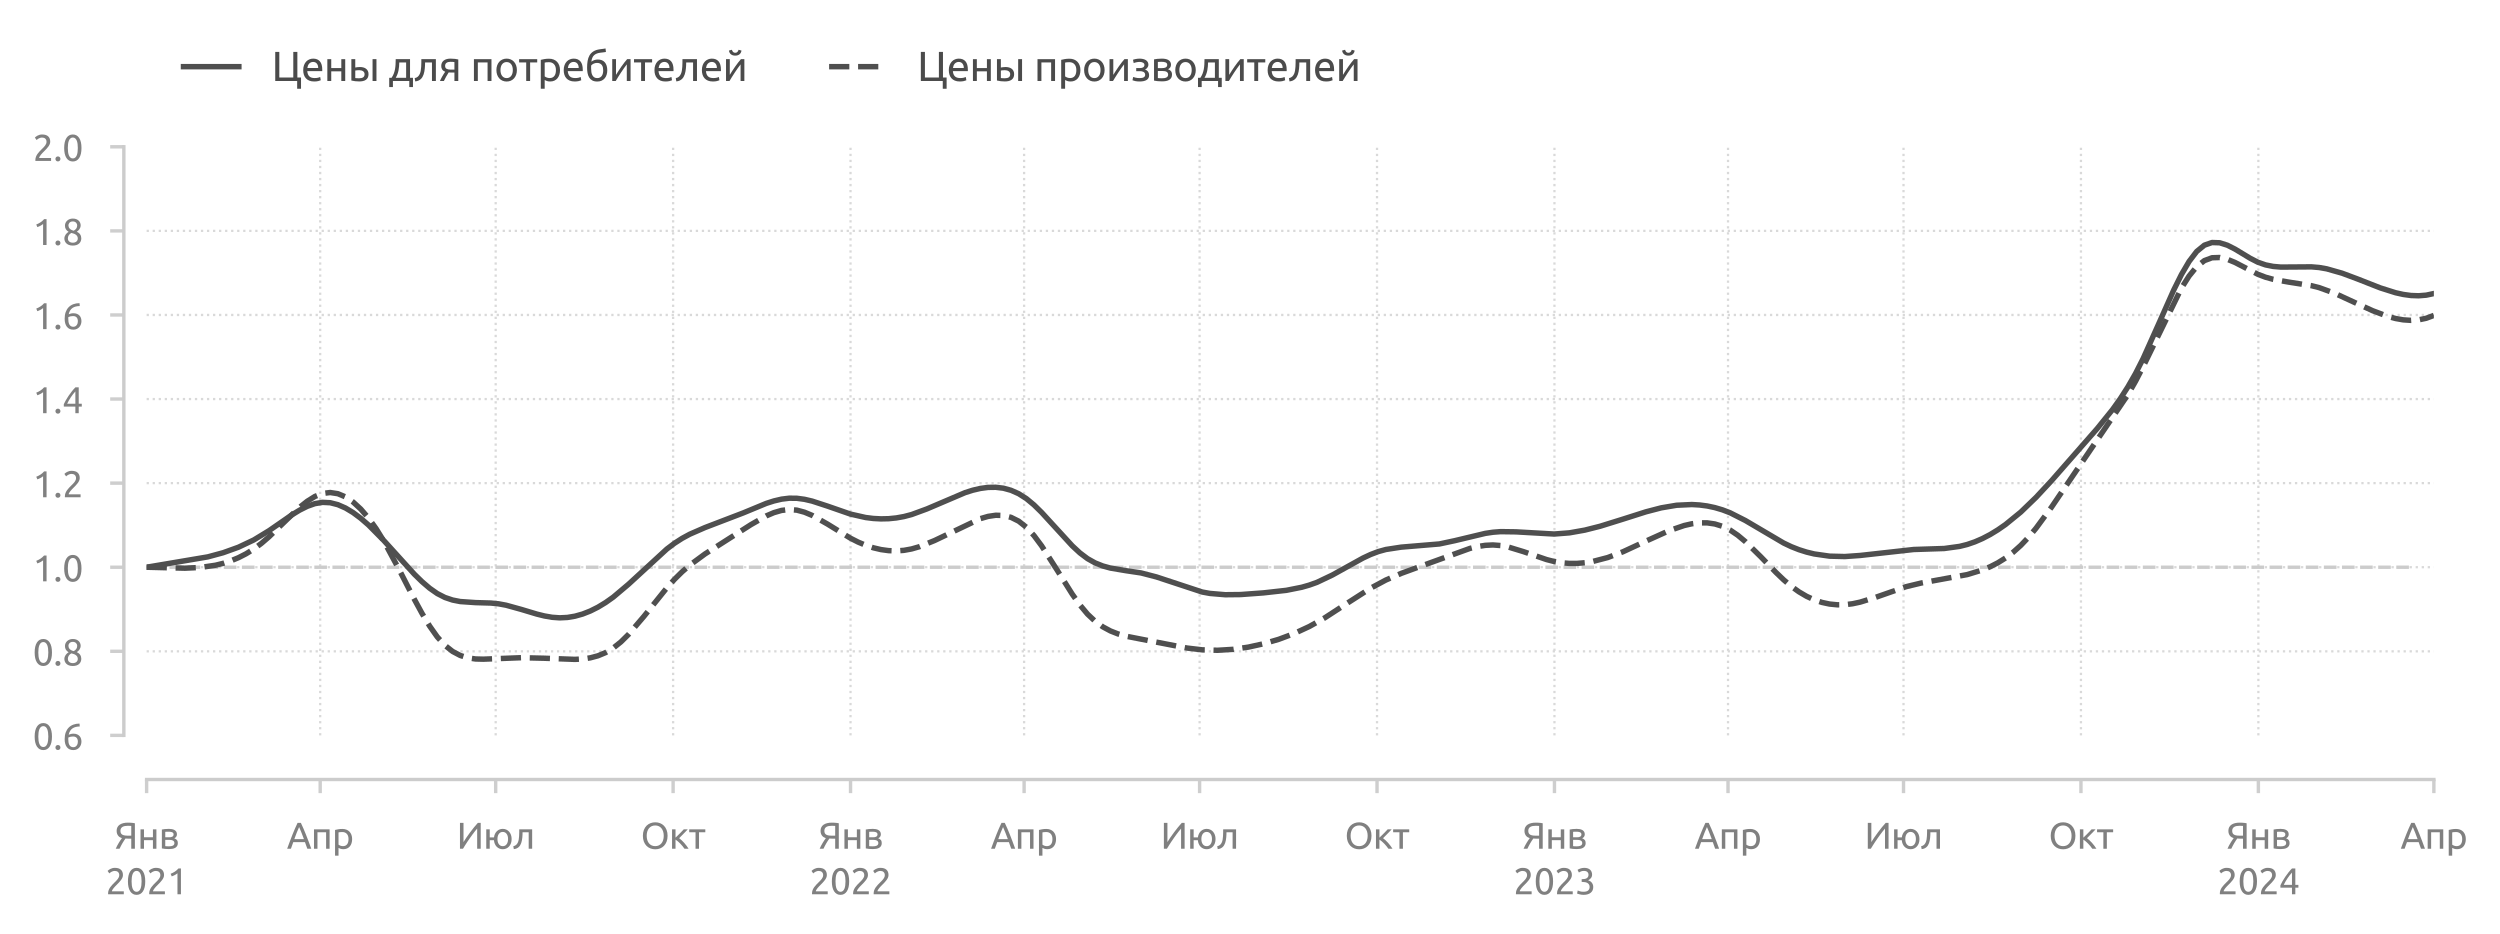 <?xml version="1.0" encoding="utf-8" standalone="no"?>
<!DOCTYPE svg PUBLIC "-//W3C//DTD SVG 1.1//EN"
  "http://www.w3.org/Graphics/SVG/1.1/DTD/svg11.dtd">
<svg xmlns:xlink="http://www.w3.org/1999/xlink" width="548.913pt" height="205.036pt" viewBox="0 0 548.913 205.036" xmlns="http://www.w3.org/2000/svg" version="1.1">
 <defs>
  <style type="text/css">*{stroke-linejoin: round; stroke-linecap: butt}</style>
 </defs>
 <g id="figure_1">
  <g id="patch_1">
   <path d="M 0 205.036 
L 548.913 205.036 
L 548.913 0 
L 0 0 
L 0 205.036 
z
" style="fill: none"/>
  </g>
  <g id="axes_1">
   <g id="patch_2">
    <path d="M 32.193 166.148 
L 534.393 166.148 
L 534.393 27.548 
L 32.193 27.548 
L 32.193 166.148 
z
" style="fill: none"/>
   </g>
   <g id="line2d_1">
    <path d="M 70.302 161.466 
L 70.302 32.231 
" clip-path="url(#pc8fe57e100)" style="fill: none; stroke-dasharray: 0.5,0.825; stroke-dashoffset: 0; stroke: #d9d9d9; stroke-width: 0.5"/>
   </g>
   <g id="line2d_2">
    <path d="M 108.835 161.466 
L 108.835 32.231 
" clip-path="url(#pc8fe57e100)" style="fill: none; stroke-dasharray: 0.5,0.825; stroke-dashoffset: 0; stroke: #d9d9d9; stroke-width: 0.5"/>
   </g>
   <g id="line2d_3">
    <path d="M 147.792 161.466 
L 147.792 32.231 
" clip-path="url(#pc8fe57e100)" style="fill: none; stroke-dasharray: 0.5,0.825; stroke-dashoffset: 0; stroke: #d9d9d9; stroke-width: 0.5"/>
   </g>
   <g id="line2d_4">
    <path d="M 186.748 161.466 
L 186.748 32.231 
" clip-path="url(#pc8fe57e100)" style="fill: none; stroke-dasharray: 0.5,0.825; stroke-dashoffset: 0; stroke: #d9d9d9; stroke-width: 0.5"/>
   </g>
   <g id="line2d_5">
    <path d="M 224.858 161.466 
L 224.858 32.231 
" clip-path="url(#pc8fe57e100)" style="fill: none; stroke-dasharray: 0.5,0.825; stroke-dashoffset: 0; stroke: #d9d9d9; stroke-width: 0.5"/>
   </g>
   <g id="line2d_6">
    <path d="M 263.391 161.466 
L 263.391 32.231 
" clip-path="url(#pc8fe57e100)" style="fill: none; stroke-dasharray: 0.5,0.825; stroke-dashoffset: 0; stroke: #d9d9d9; stroke-width: 0.5"/>
   </g>
   <g id="line2d_7">
    <path d="M 302.347 161.466 
L 302.347 32.231 
" clip-path="url(#pc8fe57e100)" style="fill: none; stroke-dasharray: 0.5,0.825; stroke-dashoffset: 0; stroke: #d9d9d9; stroke-width: 0.5"/>
   </g>
   <g id="line2d_8">
    <path d="M 341.304 161.466 
L 341.304 32.231 
" clip-path="url(#pc8fe57e100)" style="fill: none; stroke-dasharray: 0.5,0.825; stroke-dashoffset: 0; stroke: #d9d9d9; stroke-width: 0.5"/>
   </g>
   <g id="line2d_9">
    <path d="M 379.413 161.466 
L 379.413 32.231 
" clip-path="url(#pc8fe57e100)" style="fill: none; stroke-dasharray: 0.5,0.825; stroke-dashoffset: 0; stroke: #d9d9d9; stroke-width: 0.5"/>
   </g>
   <g id="line2d_10">
    <path d="M 417.946 161.466 
L 417.946 32.231 
" clip-path="url(#pc8fe57e100)" style="fill: none; stroke-dasharray: 0.5,0.825; stroke-dashoffset: 0; stroke: #d9d9d9; stroke-width: 0.5"/>
   </g>
   <g id="line2d_11">
    <path d="M 456.903 161.466 
L 456.903 32.231 
" clip-path="url(#pc8fe57e100)" style="fill: none; stroke-dasharray: 0.5,0.825; stroke-dashoffset: 0; stroke: #d9d9d9; stroke-width: 0.5"/>
   </g>
   <g id="line2d_12">
    <path d="M 495.859 161.466 
L 495.859 32.231 
" clip-path="url(#pc8fe57e100)" style="fill: none; stroke-dasharray: 0.5,0.825; stroke-dashoffset: 0; stroke: #d9d9d9; stroke-width: 0.5"/>
   </g>
   <g id="line2d_13">
    <path d="M 32.193 143.004 
L 534.393 143.004 
" clip-path="url(#pc8fe57e100)" style="fill: none; stroke-dasharray: 0.5,0.825; stroke-dashoffset: 0; stroke: #d9d9d9; stroke-width: 0.5"/>
   </g>
   <g id="line2d_14">
    <path d="M 32.193 124.542 
L 534.393 124.542 
" clip-path="url(#pc8fe57e100)" style="fill: none; stroke-dasharray: 0.5,0.825; stroke-dashoffset: 0; stroke: #d9d9d9; stroke-width: 0.5"/>
   </g>
   <g id="line2d_15">
    <path d="M 32.193 106.079 
L 534.393 106.079 
" clip-path="url(#pc8fe57e100)" style="fill: none; stroke-dasharray: 0.5,0.825; stroke-dashoffset: 0; stroke: #d9d9d9; stroke-width: 0.5"/>
   </g>
   <g id="line2d_16">
    <path d="M 32.193 87.617 
L 534.393 87.617 
" clip-path="url(#pc8fe57e100)" style="fill: none; stroke-dasharray: 0.5,0.825; stroke-dashoffset: 0; stroke: #d9d9d9; stroke-width: 0.5"/>
   </g>
   <g id="line2d_17">
    <path d="M 32.193 69.155 
L 534.393 69.155 
" clip-path="url(#pc8fe57e100)" style="fill: none; stroke-dasharray: 0.5,0.825; stroke-dashoffset: 0; stroke: #d9d9d9; stroke-width: 0.5"/>
   </g>
   <g id="line2d_18">
    <path d="M 32.193 50.693 
L 534.393 50.693 
" clip-path="url(#pc8fe57e100)" style="fill: none; stroke-dasharray: 0.5,0.825; stroke-dashoffset: 0; stroke: #d9d9d9; stroke-width: 0.5"/>
   </g>
   <g id="line2d_19">
    <path d="M 37.215 124.542 
L 529.37 124.542 
" clip-path="url(#pc8fe57e100)" style="fill: none; stroke-dasharray: 2.775,1.2; stroke-dashoffset: 0; stroke: #cccccc; stroke-width: 0.75"/>
   </g>
   <g id="axes_2">
    <g id="patch_3">
     <path d="M 32.193 166.148 
L 534.393 166.148 
L 534.393 166.148 
L 32.193 166.148 
L 32.193 166.148 
z
" style="fill: none"/>
    </g>
    <g id="matplotlib.axis_1">
     <g id="xtick_1">
      <g id="line2d_20">
       <path d="M 32.193 166.148 
L 32.193 166.148 
" clip-path="url(#p4e84db364f)" style="fill: none; stroke-dasharray: 0.5,0.825; stroke-dashoffset: 0; stroke: #d9d9d9; stroke-width: 0.5"/>
      </g>
      <g id="text_1">
       <!-- 2021 -->
       <g style="fill: #808080" transform="translate(23.168 196.356) scale(0.08 -0.08)">
        <defs>
         <path id="Ubuntu-32" d="M 2989 3302 
Q 2989 3072 2896 2857 
Q 2803 2643 2649 2435 
Q 2496 2227 2304 2025 
Q 2112 1824 1920 1632 
Q 1811 1523 1667 1376 
Q 1523 1229 1395 1069 
Q 1267 909 1180 761 
Q 1094 614 1094 506 
L 3136 506 
L 3136 0 
L 448 0 
Q 442 38 442 76 
Q 442 115 442 147 
Q 442 448 541 707 
Q 640 966 800 1196 
Q 960 1427 1158 1632 
Q 1357 1837 1549 2029 
Q 1709 2182 1853 2332 
Q 1997 2483 2109 2633 
Q 2221 2784 2288 2944 
Q 2355 3104 2355 3283 
Q 2355 3475 2294 3609 
Q 2234 3744 2131 3833 
Q 2029 3923 1891 3964 
Q 1754 4006 1600 4006 
Q 1414 4006 1260 3955 
Q 1107 3904 985 3837 
Q 864 3770 781 3696 
Q 698 3622 653 3584 
L 358 4006 
Q 416 4070 531 4163 
Q 646 4256 806 4339 
Q 966 4422 1164 4480 
Q 1363 4538 1594 4538 
Q 2291 4538 2640 4214 
Q 2989 3891 2989 3302 
z
" transform="scale(0.016)"/>
         <path id="Ubuntu-30" d="M 320 2221 
Q 320 3334 713 3936 
Q 1107 4538 1805 4538 
Q 2502 4538 2896 3936 
Q 3290 3334 3290 2221 
Q 3290 1107 2896 505 
Q 2502 -96 1805 -96 
Q 1107 -96 713 505 
Q 320 1107 320 2221 
z
M 2662 2221 
Q 2662 2586 2620 2912 
Q 2579 3238 2480 3481 
Q 2381 3725 2214 3869 
Q 2048 4013 1805 4013 
Q 1562 4013 1395 3869 
Q 1229 3725 1129 3481 
Q 1030 3238 988 2912 
Q 947 2586 947 2221 
Q 947 1856 988 1529 
Q 1030 1203 1129 960 
Q 1229 717 1395 573 
Q 1562 429 1805 429 
Q 2048 429 2214 573 
Q 2381 717 2480 960 
Q 2579 1203 2620 1529 
Q 2662 1856 2662 2221 
z
" transform="scale(0.016)"/>
         <path id="Ubuntu-31" d="M 595 3520 
Q 960 3661 1305 3881 
Q 1651 4102 1939 4435 
L 2362 4435 
L 2362 0 
L 1766 0 
L 1766 3610 
Q 1690 3539 1578 3462 
Q 1466 3386 1334 3315 
Q 1203 3245 1059 3181 
Q 915 3117 781 3072 
L 595 3520 
z
" transform="scale(0.016)"/>
        </defs>
        <use xlink:href="#Ubuntu-32"/>
        <use xlink:href="#Ubuntu-30" x="56.4"/>
        <use xlink:href="#Ubuntu-32" x="112.8"/>
        <use xlink:href="#Ubuntu-31" x="169.2"/>
       </g>
      </g>
     </g>
     <g id="xtick_2">
      <g id="line2d_21">
       <path d="M 186.748 166.148 
L 186.748 166.148 
" clip-path="url(#p4e84db364f)" style="fill: none; stroke-dasharray: 0.5,0.825; stroke-dashoffset: 0; stroke: #d9d9d9; stroke-width: 0.5"/>
      </g>
      <g id="text_2">
       <!-- 2022 -->
       <g style="fill: #808080" transform="translate(177.723 196.356) scale(0.08 -0.08)">
        <use xlink:href="#Ubuntu-32"/>
        <use xlink:href="#Ubuntu-30" x="56.4"/>
        <use xlink:href="#Ubuntu-32" x="112.8"/>
        <use xlink:href="#Ubuntu-32" x="169.2"/>
       </g>
      </g>
     </g>
     <g id="xtick_3">
      <g id="line2d_22">
       <path d="M 341.304 166.148 
L 341.304 166.148 
" clip-path="url(#p4e84db364f)" style="fill: none; stroke-dasharray: 0.5,0.825; stroke-dashoffset: 0; stroke: #d9d9d9; stroke-width: 0.5"/>
      </g>
      <g id="text_3">
       <!-- 2023 -->
       <g style="fill: #808080" transform="translate(332.279 196.356) scale(0.08 -0.08)">
        <defs>
         <path id="Ubuntu-33" d="M 1446 435 
Q 2016 435 2262 659 
Q 2509 883 2509 1261 
Q 2509 1504 2406 1670 
Q 2304 1837 2137 1936 
Q 1971 2035 1750 2076 
Q 1530 2118 1299 2118 
L 1146 2118 
L 1146 2605 
L 1357 2605 
Q 1517 2605 1686 2637 
Q 1856 2669 1997 2752 
Q 2138 2835 2227 2979 
Q 2317 3123 2317 3341 
Q 2317 3520 2253 3648 
Q 2189 3776 2083 3859 
Q 1978 3942 1840 3977 
Q 1702 4013 1549 4013 
Q 1242 4013 1027 3923 
Q 813 3834 666 3738 
L 435 4192 
Q 512 4243 630 4304 
Q 749 4365 896 4416 
Q 1043 4467 1212 4502 
Q 1382 4538 1568 4538 
Q 1920 4538 2176 4451 
Q 2432 4365 2598 4208 
Q 2765 4051 2848 3836 
Q 2931 3622 2931 3373 
Q 2931 3027 2732 2780 
Q 2534 2534 2253 2406 
Q 2426 2355 2586 2259 
Q 2746 2163 2864 2016 
Q 2982 1869 3056 1677 
Q 3130 1485 3130 1248 
Q 3130 960 3030 713 
Q 2931 467 2723 288 
Q 2515 109 2201 6 
Q 1888 -96 1459 -96 
Q 1293 -96 1117 -70 
Q 941 -45 787 -6 
Q 634 32 518 70 
Q 403 109 352 134 
L 467 653 
Q 576 602 829 518 
Q 1082 435 1446 435 
z
" transform="scale(0.016)"/>
        </defs>
        <use xlink:href="#Ubuntu-32"/>
        <use xlink:href="#Ubuntu-30" x="56.4"/>
        <use xlink:href="#Ubuntu-32" x="112.8"/>
        <use xlink:href="#Ubuntu-33" x="169.2"/>
       </g>
      </g>
     </g>
     <g id="xtick_4">
      <g id="line2d_23">
       <path d="M 495.859 166.148 
L 495.859 166.148 
" clip-path="url(#p4e84db364f)" style="fill: none; stroke-dasharray: 0.5,0.825; stroke-dashoffset: 0; stroke: #d9d9d9; stroke-width: 0.5"/>
      </g>
      <g id="text_4">
       <!-- 2024 -->
       <g style="fill: #808080" transform="translate(486.834 196.356) scale(0.08 -0.08)">
        <defs>
         <path id="Ubuntu-34" d="M 256 1536 
Q 378 1818 589 2192 
Q 800 2566 1065 2963 
Q 1331 3360 1635 3744 
Q 1939 4128 2246 4435 
L 2816 4435 
L 2816 1619 
L 3341 1619 
L 3341 1133 
L 2816 1133 
L 2816 0 
L 2240 0 
L 2240 1133 
L 256 1133 
L 256 1536 
z
M 2240 3731 
Q 2048 3526 1853 3273 
Q 1658 3021 1472 2745 
Q 1286 2470 1123 2182 
Q 960 1894 832 1619 
L 2240 1619 
L 2240 3731 
z
" transform="scale(0.016)"/>
        </defs>
        <use xlink:href="#Ubuntu-32"/>
        <use xlink:href="#Ubuntu-30" x="56.4"/>
        <use xlink:href="#Ubuntu-32" x="112.8"/>
        <use xlink:href="#Ubuntu-34" x="169.2"/>
       </g>
      </g>
     </g>
    </g>
    <g id="matplotlib.axis_2"/>
   </g>
   <g id="matplotlib.axis_3">
    <g id="xtick_5">
     <g id="line2d_24">
      <defs>
       <path id="m862d7cf5db" d="M 0 0 
L 0 3 
" style="stroke: #cecece; stroke-width: 0.75"/>
      </defs>
      <g>
       <use xlink:href="#m862d7cf5db" x="32.193" y="171.148" style="fill: #cecece; stroke: #cecece; stroke-width: 0.75"/>
      </g>
     </g>
     <g id="text_5">
      <!-- Янв -->
      <g style="fill: #808080" transform="translate(25.117 186.356) scale(0.08 -0.08)">
       <defs>
        <path id="Ubuntu-42f" d="M 2272 3936 
Q 2029 3936 1808 3897 
Q 1587 3859 1414 3763 
Q 1242 3667 1139 3500 
Q 1037 3334 1037 3085 
Q 1037 2611 1341 2428 
Q 1645 2246 2253 2246 
L 2893 2246 
L 2893 3917 
Q 2822 3917 2726 3923 
Q 2643 3930 2531 3933 
Q 2419 3936 2272 3936 
z
M 2323 4480 
Q 2458 4480 2611 4473 
Q 2765 4467 2921 4454 
Q 3078 4442 3232 4422 
Q 3386 4403 3514 4371 
L 3514 0 
L 2893 0 
L 2893 1734 
L 2362 1734 
Q 2272 1734 2173 1737 
Q 2074 1741 1907 1760 
Q 1792 1606 1657 1401 
Q 1523 1197 1388 966 
Q 1254 736 1123 486 
Q 992 237 883 0 
L 230 0 
Q 333 250 473 518 
Q 614 787 764 1030 
Q 915 1274 1052 1482 
Q 1190 1690 1293 1824 
Q 1146 1869 986 1952 
Q 826 2035 691 2182 
Q 557 2330 470 2550 
Q 384 2771 384 3078 
Q 384 3424 518 3686 
Q 653 3949 905 4125 
Q 1158 4301 1516 4390 
Q 1875 4480 2323 4480 
z
" transform="scale(0.016)"/>
        <path id="Ubuntu-43d" d="M 3238 0 
L 2643 0 
L 2643 1472 
L 1107 1472 
L 1107 0 
L 512 0 
L 512 3328 
L 1107 3328 
L 1107 1971 
L 2643 1971 
L 2643 3328 
L 3238 3328 
L 3238 0 
z
" transform="scale(0.016)"/>
        <path id="Ubuntu-432" d="M 1094 448 
Q 1133 442 1203 435 
Q 1274 429 1363 425 
Q 1453 422 1552 419 
Q 1651 416 1741 416 
Q 1926 416 2096 441 
Q 2266 467 2390 531 
Q 2515 595 2588 700 
Q 2662 806 2662 973 
Q 2662 1133 2595 1238 
Q 2528 1344 2413 1408 
Q 2298 1472 2141 1497 
Q 1984 1523 1805 1523 
L 1094 1523 
L 1094 448 
z
M 1728 1965 
Q 1901 1965 2045 1987 
Q 2189 2010 2294 2067 
Q 2400 2125 2461 2221 
Q 2522 2317 2522 2464 
Q 2522 2618 2445 2707 
Q 2368 2797 2243 2845 
Q 2118 2893 1961 2909 
Q 1805 2925 1645 2925 
Q 1498 2925 1347 2918 
Q 1197 2912 1094 2906 
L 1094 1965 
L 1728 1965 
z
M 1715 -58 
Q 1338 -58 1018 -22 
Q 698 13 512 58 
L 512 3296 
Q 698 3341 1018 3376 
Q 1338 3411 1715 3411 
Q 1978 3411 2227 3366 
Q 2477 3322 2669 3216 
Q 2861 3110 2979 2928 
Q 3098 2746 3098 2477 
Q 3098 2234 2976 2061 
Q 2854 1888 2650 1792 
Q 2925 1696 3088 1507 
Q 3251 1318 3251 979 
Q 3251 678 3132 480 
Q 3014 282 2806 160 
Q 2598 38 2316 -10 
Q 2035 -58 1715 -58 
z
" transform="scale(0.016)"/>
       </defs>
       <use xlink:href="#Ubuntu-42f"/>
       <use xlink:href="#Ubuntu-43d" x="63.5"/>
       <use xlink:href="#Ubuntu-432" x="122.1"/>
      </g>
     </g>
    </g>
    <g id="xtick_6">
     <g id="line2d_25">
      <g>
       <use xlink:href="#m862d7cf5db" x="70.302" y="171.148" style="fill: #cecece; stroke: #cecece; stroke-width: 0.75"/>
      </g>
     </g>
     <g id="text_6">
      <!-- Апр -->
      <g style="fill: #808080" transform="translate(62.982 186.356) scale(0.08 -0.08)">
       <defs>
        <path id="Ubuntu-410" d="M 3514 0 
Q 3405 288 3309 566 
Q 3213 845 3110 1133 
L 1101 1133 
L 698 0 
L 51 0 
Q 307 704 531 1302 
Q 755 1901 969 2438 
Q 1184 2976 1395 3465 
Q 1606 3955 1837 4435 
L 2406 4435 
Q 2637 3955 2848 3465 
Q 3059 2976 3273 2438 
Q 3488 1901 3712 1302 
Q 3936 704 4192 0 
L 3514 0 
z
M 2931 1645 
Q 2726 2202 2524 2723 
Q 2323 3245 2106 3725 
Q 1882 3245 1680 2723 
Q 1478 2202 1280 1645 
L 2931 1645 
z
" transform="scale(0.016)"/>
        <path id="Ubuntu-43f" d="M 3187 0 
L 2592 0 
L 2592 2829 
L 1107 2829 
L 1107 0 
L 512 0 
L 512 3328 
L 3187 3328 
L 3187 0 
z
" transform="scale(0.016)"/>
        <path id="Ubuntu-440" d="M 2822 1658 
Q 2822 2240 2534 2553 
Q 2246 2867 1766 2867 
Q 1498 2867 1347 2848 
Q 1197 2829 1107 2803 
L 1107 704 
Q 1216 614 1421 531 
Q 1626 448 1869 448 
Q 2125 448 2307 541 
Q 2490 634 2605 797 
Q 2720 960 2771 1181 
Q 2822 1402 2822 1658 
z
M 3443 1658 
Q 3443 1280 3344 960 
Q 3245 640 3053 409 
Q 2861 179 2582 51 
Q 2304 -77 1946 -77 
Q 1658 -77 1437 0 
Q 1216 77 1107 147 
L 1107 -1184 
L 512 -1184 
L 512 3226 
Q 723 3277 1040 3337 
Q 1357 3398 1773 3398 
Q 2157 3398 2464 3276 
Q 2771 3155 2988 2931 
Q 3206 2707 3324 2384 
Q 3443 2061 3443 1658 
z
" transform="scale(0.016)"/>
       </defs>
       <use xlink:href="#Ubuntu-410"/>
       <use xlink:href="#Ubuntu-43f" x="66.3"/>
       <use xlink:href="#Ubuntu-440" x="124.1"/>
      </g>
     </g>
    </g>
    <g id="xtick_7">
     <g id="line2d_26">
      <g>
       <use xlink:href="#m862d7cf5db" x="108.835" y="171.148" style="fill: #cecece; stroke: #cecece; stroke-width: 0.75"/>
      </g>
     </g>
     <g id="text_7">
      <!-- Июл -->
      <g style="fill: #808080" transform="translate(100.288 186.356) scale(0.08 -0.08)">
       <defs>
        <path id="Ubuntu-418" d="M 550 0 
L 550 4435 
L 1158 4435 
L 1158 1152 
Q 1363 1491 1660 1926 
Q 1958 2362 2294 2813 
Q 2630 3264 2972 3689 
Q 3315 4115 3616 4435 
L 4109 4435 
L 4109 0 
L 3501 0 
L 3501 3462 
Q 3322 3258 3110 2989 
Q 2899 2720 2675 2416 
Q 2451 2112 2224 1785 
Q 1997 1459 1785 1142 
Q 1574 826 1392 531 
Q 1210 237 1069 0 
L 550 0 
z
" transform="scale(0.016)"/>
        <path id="Ubuntu-44e" d="M 1107 1952 
L 1837 1952 
Q 1875 2285 2006 2553 
Q 2138 2822 2336 3014 
Q 2534 3206 2790 3308 
Q 3046 3411 3341 3411 
Q 3667 3411 3945 3286 
Q 4224 3162 4429 2931 
Q 4634 2701 4749 2377 
Q 4864 2054 4864 1664 
Q 4864 1267 4749 947 
Q 4634 627 4429 396 
Q 4224 166 3945 41 
Q 3667 -83 3341 -83 
Q 3034 -83 2768 29 
Q 2502 141 2304 342 
Q 2106 544 1981 832 
Q 1856 1120 1830 1472 
L 1107 1472 
L 1107 0 
L 512 0 
L 512 3328 
L 1107 3328 
L 1107 1952 
z
M 4250 1664 
Q 4250 2227 4003 2556 
Q 3757 2886 3341 2886 
Q 2925 2886 2678 2556 
Q 2432 2227 2432 1664 
Q 2432 1101 2678 771 
Q 2925 442 3341 442 
Q 3757 442 4003 771 
Q 4250 1101 4250 1664 
z
" transform="scale(0.016)"/>
        <path id="Ubuntu-43b" d="M 1670 2829 
Q 1670 2618 1660 2378 
Q 1651 2138 1625 1898 
Q 1600 1658 1555 1424 
Q 1510 1190 1440 986 
Q 1370 781 1264 601 
Q 1158 422 1004 284 
Q 851 147 646 54 
Q 442 -38 166 -64 
L 83 435 
Q 397 499 579 672 
Q 762 845 870 1094 
Q 966 1312 1011 1587 
Q 1056 1862 1075 2160 
Q 1094 2458 1097 2758 
Q 1101 3059 1101 3328 
L 3315 3328 
L 3315 0 
L 2720 0 
L 2720 2829 
L 1670 2829 
z
" transform="scale(0.016)"/>
       </defs>
       <use xlink:href="#Ubuntu-418"/>
       <use xlink:href="#Ubuntu-44e" x="72.8"/>
       <use xlink:href="#Ubuntu-43b" x="153.9"/>
      </g>
     </g>
    </g>
    <g id="xtick_8">
     <g id="line2d_27">
      <g>
       <use xlink:href="#m862d7cf5db" x="147.792" y="171.148" style="fill: #cecece; stroke: #cecece; stroke-width: 0.75"/>
      </g>
     </g>
     <g id="text_8">
      <!-- Окт -->
      <g style="fill: #808080" transform="translate(140.68 186.356) scale(0.08 -0.08)">
       <defs>
        <path id="Ubuntu-41e" d="M 371 2221 
Q 371 2790 540 3225 
Q 710 3661 1001 3952 
Q 1293 4243 1680 4390 
Q 2067 4538 2502 4538 
Q 2931 4538 3312 4390 
Q 3693 4243 3981 3952 
Q 4269 3661 4438 3225 
Q 4608 2790 4608 2221 
Q 4608 1651 4438 1216 
Q 4269 781 3981 489 
Q 3693 198 3312 51 
Q 2931 -96 2502 -96 
Q 2067 -96 1680 51 
Q 1293 198 1001 489 
Q 710 781 540 1216 
Q 371 1651 371 2221 
z
M 1024 2221 
Q 1024 1818 1126 1488 
Q 1229 1158 1417 928 
Q 1606 698 1878 573 
Q 2150 448 2490 448 
Q 2829 448 3097 573 
Q 3366 698 3555 928 
Q 3744 1158 3846 1488 
Q 3949 1818 3949 2221 
Q 3949 2624 3846 2953 
Q 3744 3283 3555 3513 
Q 3366 3744 3097 3869 
Q 2829 3994 2490 3994 
Q 2150 3994 1878 3869 
Q 1606 3744 1417 3513 
Q 1229 3283 1126 2953 
Q 1024 2624 1024 2221 
z
" transform="scale(0.016)"/>
        <path id="Ubuntu-43a" d="M 1728 1811 
Q 1926 1670 2156 1456 
Q 2387 1242 2608 992 
Q 2829 742 3021 483 
Q 3213 224 3347 0 
L 2643 0 
Q 2502 218 2313 445 
Q 2125 672 1920 883 
Q 1715 1094 1504 1273 
Q 1293 1453 1107 1574 
L 1107 0 
L 512 0 
L 512 3328 
L 1107 3328 
L 1107 1901 
Q 1261 2048 1459 2243 
Q 1658 2438 1859 2640 
Q 2061 2842 2233 3024 
Q 2406 3206 2515 3328 
L 3206 3328 
Q 3066 3174 2877 2979 
Q 2688 2784 2486 2579 
Q 2285 2374 2086 2172 
Q 1888 1971 1728 1811 
z
" transform="scale(0.016)"/>
        <path id="Ubuntu-442" d="M 2861 3328 
L 2861 2829 
L 1779 2829 
L 1779 0 
L 1184 0 
L 1184 2829 
L 102 2829 
L 102 3328 
L 2861 3328 
z
" transform="scale(0.016)"/>
       </defs>
       <use xlink:href="#Ubuntu-41e"/>
       <use xlink:href="#Ubuntu-43a" x="77.8"/>
       <use xlink:href="#Ubuntu-442" x="131.5"/>
      </g>
     </g>
    </g>
    <g id="xtick_9">
     <g id="line2d_28">
      <g>
       <use xlink:href="#m862d7cf5db" x="186.748" y="171.148" style="fill: #cecece; stroke: #cecece; stroke-width: 0.75"/>
      </g>
     </g>
     <g id="text_9">
      <!-- Янв -->
      <g style="fill: #808080" transform="translate(179.673 186.356) scale(0.08 -0.08)">
       <use xlink:href="#Ubuntu-42f"/>
       <use xlink:href="#Ubuntu-43d" x="63.5"/>
       <use xlink:href="#Ubuntu-432" x="122.1"/>
      </g>
     </g>
    </g>
    <g id="xtick_10">
     <g id="line2d_29">
      <g>
       <use xlink:href="#m862d7cf5db" x="224.858" y="171.148" style="fill: #cecece; stroke: #cecece; stroke-width: 0.75"/>
      </g>
     </g>
     <g id="text_10">
      <!-- Апр -->
      <g style="fill: #808080" transform="translate(217.538 186.356) scale(0.08 -0.08)">
       <use xlink:href="#Ubuntu-410"/>
       <use xlink:href="#Ubuntu-43f" x="66.3"/>
       <use xlink:href="#Ubuntu-440" x="124.1"/>
      </g>
     </g>
    </g>
    <g id="xtick_11">
     <g id="line2d_30">
      <g>
       <use xlink:href="#m862d7cf5db" x="263.391" y="171.148" style="fill: #cecece; stroke: #cecece; stroke-width: 0.75"/>
      </g>
     </g>
     <g id="text_11">
      <!-- Июл -->
      <g style="fill: #808080" transform="translate(254.843 186.356) scale(0.08 -0.08)">
       <use xlink:href="#Ubuntu-418"/>
       <use xlink:href="#Ubuntu-44e" x="72.8"/>
       <use xlink:href="#Ubuntu-43b" x="153.9"/>
      </g>
     </g>
    </g>
    <g id="xtick_12">
     <g id="line2d_31">
      <g>
       <use xlink:href="#m862d7cf5db" x="302.347" y="171.148" style="fill: #cecece; stroke: #cecece; stroke-width: 0.75"/>
      </g>
     </g>
     <g id="text_12">
      <!-- Окт -->
      <g style="fill: #808080" transform="translate(295.235 186.356) scale(0.08 -0.08)">
       <use xlink:href="#Ubuntu-41e"/>
       <use xlink:href="#Ubuntu-43a" x="77.8"/>
       <use xlink:href="#Ubuntu-442" x="131.5"/>
      </g>
     </g>
    </g>
    <g id="xtick_13">
     <g id="line2d_32">
      <g>
       <use xlink:href="#m862d7cf5db" x="341.304" y="171.148" style="fill: #cecece; stroke: #cecece; stroke-width: 0.75"/>
      </g>
     </g>
     <g id="text_13">
      <!-- Янв -->
      <g style="fill: #808080" transform="translate(334.228 186.356) scale(0.08 -0.08)">
       <use xlink:href="#Ubuntu-42f"/>
       <use xlink:href="#Ubuntu-43d" x="63.5"/>
       <use xlink:href="#Ubuntu-432" x="122.1"/>
      </g>
     </g>
    </g>
    <g id="xtick_14">
     <g id="line2d_33">
      <g>
       <use xlink:href="#m862d7cf5db" x="379.413" y="171.148" style="fill: #cecece; stroke: #cecece; stroke-width: 0.75"/>
      </g>
     </g>
     <g id="text_14">
      <!-- Апр -->
      <g style="fill: #808080" transform="translate(372.093 186.356) scale(0.08 -0.08)">
       <use xlink:href="#Ubuntu-410"/>
       <use xlink:href="#Ubuntu-43f" x="66.3"/>
       <use xlink:href="#Ubuntu-440" x="124.1"/>
      </g>
     </g>
    </g>
    <g id="xtick_15">
     <g id="line2d_34">
      <g>
       <use xlink:href="#m862d7cf5db" x="417.946" y="171.148" style="fill: #cecece; stroke: #cecece; stroke-width: 0.75"/>
      </g>
     </g>
     <g id="text_15">
      <!-- Июл -->
      <g style="fill: #808080" transform="translate(409.399 186.356) scale(0.08 -0.08)">
       <use xlink:href="#Ubuntu-418"/>
       <use xlink:href="#Ubuntu-44e" x="72.8"/>
       <use xlink:href="#Ubuntu-43b" x="153.9"/>
      </g>
     </g>
    </g>
    <g id="xtick_16">
     <g id="line2d_35">
      <g>
       <use xlink:href="#m862d7cf5db" x="456.903" y="171.148" style="fill: #cecece; stroke: #cecece; stroke-width: 0.75"/>
      </g>
     </g>
     <g id="text_16">
      <!-- Окт -->
      <g style="fill: #808080" transform="translate(449.791 186.356) scale(0.08 -0.08)">
       <use xlink:href="#Ubuntu-41e"/>
       <use xlink:href="#Ubuntu-43a" x="77.8"/>
       <use xlink:href="#Ubuntu-442" x="131.5"/>
      </g>
     </g>
    </g>
    <g id="xtick_17">
     <g id="line2d_36">
      <g>
       <use xlink:href="#m862d7cf5db" x="495.859" y="171.148" style="fill: #cecece; stroke: #cecece; stroke-width: 0.75"/>
      </g>
     </g>
     <g id="text_17">
      <!-- Янв -->
      <g style="fill: #808080" transform="translate(488.784 186.356) scale(0.08 -0.08)">
       <use xlink:href="#Ubuntu-42f"/>
       <use xlink:href="#Ubuntu-43d" x="63.5"/>
       <use xlink:href="#Ubuntu-432" x="122.1"/>
      </g>
     </g>
    </g>
    <g id="xtick_18">
     <g id="line2d_37">
      <g>
       <use xlink:href="#m862d7cf5db" x="534.393" y="171.148" style="fill: #cecece; stroke: #cecece; stroke-width: 0.75"/>
      </g>
     </g>
     <g id="text_18">
      <!-- Апр -->
      <g style="fill: #808080" transform="translate(527.072 186.356) scale(0.08 -0.08)">
       <use xlink:href="#Ubuntu-410"/>
       <use xlink:href="#Ubuntu-43f" x="66.3"/>
       <use xlink:href="#Ubuntu-440" x="124.1"/>
      </g>
     </g>
    </g>
   </g>
   <g id="matplotlib.axis_4">
    <g id="ytick_1">
     <g id="line2d_38">
      <defs>
       <path id="m3526d3cc45" d="M 0 0 
L -3 0 
" style="stroke: #cecece; stroke-width: 0.75"/>
      </defs>
      <g>
       <use xlink:href="#m3526d3cc45" x="27.192" y="161.466" style="fill: #cecece; stroke: #cecece; stroke-width: 0.75"/>
      </g>
     </g>
     <g id="text_19">
      <!-- 0.6 -->
      <g style="fill: #808080" transform="translate(7.2 164.57) scale(0.08 -0.08)">
       <defs>
        <path id="Ubuntu-2e" d="M 1216 346 
Q 1216 173 1101 45 
Q 986 -83 787 -83 
Q 589 -83 473 45 
Q 358 173 358 346 
Q 358 518 473 646 
Q 589 774 787 774 
Q 986 774 1101 646 
Q 1216 518 1216 346 
z
" transform="scale(0.016)"/>
        <path id="Ubuntu-36" d="M 403 1779 
Q 403 2426 582 2922 
Q 762 3418 1091 3757 
Q 1421 4096 1891 4272 
Q 2362 4448 2950 4454 
L 2995 3955 
Q 2618 3949 2307 3872 
Q 1997 3795 1753 3628 
Q 1510 3462 1344 3196 
Q 1178 2931 1094 2541 
Q 1261 2618 1469 2669 
Q 1677 2720 1901 2720 
Q 2278 2720 2540 2605 
Q 2803 2490 2969 2301 
Q 3136 2112 3209 1865 
Q 3283 1619 3283 1350 
Q 3283 1107 3200 851 
Q 3117 595 2947 384 
Q 2778 173 2515 38 
Q 2253 -96 1894 -96 
Q 1165 -96 784 403 
Q 403 902 403 1779 
z
M 1837 2234 
Q 1613 2234 1421 2192 
Q 1229 2150 1037 2067 
Q 1030 1997 1027 1923 
Q 1024 1850 1024 1779 
Q 1024 1498 1062 1248 
Q 1101 998 1200 809 
Q 1299 621 1465 509 
Q 1632 397 1888 397 
Q 2099 397 2246 486 
Q 2394 576 2490 717 
Q 2586 858 2627 1021 
Q 2669 1184 2669 1338 
Q 2669 1773 2461 2003 
Q 2253 2234 1837 2234 
z
" transform="scale(0.016)"/>
       </defs>
       <use xlink:href="#Ubuntu-30"/>
       <use xlink:href="#Ubuntu-2e" x="56.4"/>
       <use xlink:href="#Ubuntu-36" x="81"/>
      </g>
     </g>
    </g>
    <g id="ytick_2">
     <g id="line2d_39">
      <g>
       <use xlink:href="#m3526d3cc45" x="27.192" y="143.004" style="fill: #cecece; stroke: #cecece; stroke-width: 0.75"/>
      </g>
     </g>
     <g id="text_20">
      <!-- 0.8 -->
      <g style="fill: #808080" transform="translate(7.2 146.107) scale(0.08 -0.08)">
       <defs>
        <path id="Ubuntu-38" d="M 3258 1152 
Q 3258 883 3165 656 
Q 3072 429 2889 259 
Q 2707 90 2432 -3 
Q 2157 -96 1798 -96 
Q 1382 -96 1104 22 
Q 826 141 659 320 
Q 493 499 422 713 
Q 352 928 352 1120 
Q 352 1306 413 1475 
Q 474 1645 573 1792 
Q 672 1939 803 2057 
Q 934 2176 1082 2266 
Q 454 2624 454 3322 
Q 454 3565 550 3785 
Q 646 4006 822 4172 
Q 998 4339 1248 4438 
Q 1498 4538 1805 4538 
Q 2163 4538 2419 4429 
Q 2675 4320 2838 4150 
Q 3002 3981 3075 3776 
Q 3149 3571 3149 3379 
Q 3149 3194 3094 3030 
Q 3040 2867 2947 2726 
Q 2854 2586 2736 2477 
Q 2618 2368 2490 2285 
Q 3245 1926 3258 1152 
z
M 954 1114 
Q 954 998 995 873 
Q 1037 749 1139 643 
Q 1242 538 1402 467 
Q 1562 397 1805 397 
Q 2022 397 2185 461 
Q 2349 525 2451 624 
Q 2554 723 2605 851 
Q 2656 979 2656 1114 
Q 2656 1318 2579 1472 
Q 2502 1626 2358 1741 
Q 2214 1856 2012 1936 
Q 1811 2016 1555 2074 
Q 1267 1914 1110 1677 
Q 954 1440 954 1114 
z
M 2554 3386 
Q 2554 3482 2512 3597 
Q 2470 3712 2380 3811 
Q 2291 3910 2150 3977 
Q 2010 4045 1805 4045 
Q 1600 4045 1456 3981 
Q 1312 3917 1222 3817 
Q 1133 3718 1091 3600 
Q 1050 3482 1050 3366 
Q 1050 3226 1101 3085 
Q 1152 2944 1261 2822 
Q 1370 2701 1546 2605 
Q 1722 2509 1965 2451 
Q 2234 2611 2394 2825 
Q 2554 3040 2554 3386 
z
" transform="scale(0.016)"/>
       </defs>
       <use xlink:href="#Ubuntu-30"/>
       <use xlink:href="#Ubuntu-2e" x="56.4"/>
       <use xlink:href="#Ubuntu-38" x="81"/>
      </g>
     </g>
    </g>
    <g id="ytick_3">
     <g id="line2d_40">
      <g>
       <use xlink:href="#m3526d3cc45" x="27.192" y="124.542" style="fill: #cecece; stroke: #cecece; stroke-width: 0.75"/>
      </g>
     </g>
     <g id="text_21">
      <!-- 1.0 -->
      <g style="fill: #808080" transform="translate(7.2 127.645) scale(0.08 -0.08)">
       <use xlink:href="#Ubuntu-31"/>
       <use xlink:href="#Ubuntu-2e" x="56.4"/>
       <use xlink:href="#Ubuntu-30" x="81"/>
      </g>
     </g>
    </g>
    <g id="ytick_4">
     <g id="line2d_41">
      <g>
       <use xlink:href="#m3526d3cc45" x="27.192" y="106.079" style="fill: #cecece; stroke: #cecece; stroke-width: 0.75"/>
      </g>
     </g>
     <g id="text_22">
      <!-- 1.2 -->
      <g style="fill: #808080" transform="translate(7.2 109.183) scale(0.08 -0.08)">
       <use xlink:href="#Ubuntu-31"/>
       <use xlink:href="#Ubuntu-2e" x="56.4"/>
       <use xlink:href="#Ubuntu-32" x="81"/>
      </g>
     </g>
    </g>
    <g id="ytick_5">
     <g id="line2d_42">
      <g>
       <use xlink:href="#m3526d3cc45" x="27.192" y="87.617" style="fill: #cecece; stroke: #cecece; stroke-width: 0.75"/>
      </g>
     </g>
     <g id="text_23">
      <!-- 1.4 -->
      <g style="fill: #808080" transform="translate(7.2 90.721) scale(0.08 -0.08)">
       <use xlink:href="#Ubuntu-31"/>
       <use xlink:href="#Ubuntu-2e" x="56.4"/>
       <use xlink:href="#Ubuntu-34" x="81"/>
      </g>
     </g>
    </g>
    <g id="ytick_6">
     <g id="line2d_43">
      <g>
       <use xlink:href="#m3526d3cc45" x="27.192" y="69.155" style="fill: #cecece; stroke: #cecece; stroke-width: 0.75"/>
      </g>
     </g>
     <g id="text_24">
      <!-- 1.6 -->
      <g style="fill: #808080" transform="translate(7.2 72.259) scale(0.08 -0.08)">
       <use xlink:href="#Ubuntu-31"/>
       <use xlink:href="#Ubuntu-2e" x="56.4"/>
       <use xlink:href="#Ubuntu-36" x="81"/>
      </g>
     </g>
    </g>
    <g id="ytick_7">
     <g id="line2d_44">
      <g>
       <use xlink:href="#m3526d3cc45" x="27.192" y="50.693" style="fill: #cecece; stroke: #cecece; stroke-width: 0.75"/>
      </g>
     </g>
     <g id="text_25">
      <!-- 1.8 -->
      <g style="fill: #808080" transform="translate(7.2 53.797) scale(0.08 -0.08)">
       <use xlink:href="#Ubuntu-31"/>
       <use xlink:href="#Ubuntu-2e" x="56.4"/>
       <use xlink:href="#Ubuntu-38" x="81"/>
      </g>
     </g>
    </g>
    <g id="ytick_8">
     <g id="line2d_45">
      <g>
       <use xlink:href="#m3526d3cc45" x="27.192" y="32.231" style="fill: #cecece; stroke: #cecece; stroke-width: 0.75"/>
      </g>
     </g>
     <g id="text_26">
      <!-- 2.0 -->
      <g style="fill: #808080" transform="translate(7.2 35.335) scale(0.08 -0.08)">
       <use xlink:href="#Ubuntu-32"/>
       <use xlink:href="#Ubuntu-2e" x="56.4"/>
       <use xlink:href="#Ubuntu-30" x="81"/>
      </g>
     </g>
    </g>
   </g>
   <g id="line2d_46">
    <path d="M 32.193 124.542 
L 45.629 122.27 
L 48.988 121.36 
L 52.348 120.151 
L 55.707 118.564 
L 59.066 116.521 
L 64.105 113.035 
L 65.784 112.014 
L 67.464 111.174 
L 69.144 110.58 
L 70.823 110.299 
L 72.503 110.381 
L 74.182 110.808 
L 75.862 111.544 
L 77.542 112.556 
L 79.221 113.809 
L 80.901 115.268 
L 84.26 118.665 
L 90.978 126.075 
L 92.658 127.716 
L 94.338 129.154 
L 96.017 130.329 
L 97.697 131.188 
L 99.376 131.75 
L 101.056 132.08 
L 104.415 132.311 
L 107.774 132.409 
L 109.454 132.575 
L 111.134 132.887 
L 114.493 133.817 
L 117.852 134.828 
L 119.532 135.244 
L 121.211 135.535 
L 122.891 135.654 
L 124.57 135.572 
L 126.25 135.291 
L 127.93 134.819 
L 129.609 134.159 
L 131.289 133.317 
L 132.968 132.299 
L 134.648 131.11 
L 138.007 128.275 
L 146.405 120.557 
L 148.085 119.288 
L 149.764 118.208 
L 151.444 117.296 
L 154.803 115.83 
L 163.201 112.615 
L 168.24 110.529 
L 169.92 109.99 
L 171.599 109.596 
L 173.279 109.389 
L 174.958 109.405 
L 176.638 109.632 
L 178.318 110.024 
L 181.677 111.121 
L 186.716 112.871 
L 190.075 113.631 
L 191.754 113.839 
L 193.434 113.926 
L 195.114 113.888 
L 196.793 113.72 
L 198.473 113.418 
L 200.152 112.978 
L 203.512 111.745 
L 211.91 108.163 
L 213.589 107.632 
L 215.269 107.24 
L 216.948 107.016 
L 218.628 106.99 
L 220.308 107.192 
L 221.987 107.653 
L 223.667 108.401 
L 225.346 109.467 
L 227.026 110.86 
L 228.706 112.51 
L 235.424 119.838 
L 237.104 121.395 
L 238.783 122.66 
L 240.463 123.6 
L 242.142 124.27 
L 243.822 124.734 
L 247.181 125.298 
L 250.54 125.8 
L 253.9 126.671 
L 263.977 129.991 
L 265.657 130.296 
L 269.016 130.581 
L 272.375 130.544 
L 277.414 130.176 
L 282.453 129.613 
L 285.812 128.942 
L 287.491 128.461 
L 289.171 127.859 
L 292.53 126.262 
L 299.249 122.538 
L 300.928 121.753 
L 302.608 121.113 
L 304.287 120.649 
L 307.647 120.134 
L 316.045 119.433 
L 319.404 118.716 
L 326.122 117.111 
L 327.802 116.86 
L 329.481 116.729 
L 332.841 116.777 
L 341.239 117.255 
L 344.598 116.993 
L 347.957 116.398 
L 351.316 115.55 
L 356.355 113.982 
L 361.394 112.378 
L 364.753 111.504 
L 368.112 110.936 
L 371.471 110.779 
L 373.151 110.875 
L 374.831 111.096 
L 376.51 111.451 
L 378.19 111.946 
L 379.869 112.589 
L 383.229 114.289 
L 391.627 119.231 
L 393.306 120.029 
L 394.986 120.691 
L 396.665 121.222 
L 398.345 121.63 
L 401.704 122.112 
L 405.063 122.198 
L 408.423 121.961 
L 420.18 120.651 
L 426.898 120.431 
L 430.257 119.969 
L 431.937 119.547 
L 433.617 118.969 
L 435.296 118.239 
L 436.976 117.361 
L 438.655 116.337 
L 440.335 115.173 
L 443.694 112.436 
L 447.053 109.194 
L 450.413 105.579 
L 460.49 94.079 
L 463.849 89.916 
L 465.529 87.562 
L 467.209 84.948 
L 468.888 82.016 
L 470.568 78.709 
L 473.927 71.213 
L 477.286 63.655 
L 478.966 60.283 
L 480.645 57.41 
L 482.325 55.209 
L 484.005 53.834 
L 485.684 53.251 
L 487.364 53.306 
L 489.043 53.838 
L 490.723 54.69 
L 494.082 56.719 
L 495.762 57.58 
L 497.441 58.165 
L 499.121 58.498 
L 500.801 58.643 
L 504.16 58.619 
L 507.519 58.593 
L 509.199 58.735 
L 510.878 59.03 
L 514.237 59.983 
L 517.597 61.239 
L 522.635 63.215 
L 525.995 64.277 
L 527.674 64.65 
L 529.354 64.881 
L 531.033 64.942 
L 532.713 64.808 
L 534.393 64.45 
L 534.393 64.45 
" clip-path="url(#pc8fe57e100)" style="fill: none; stroke: #4f4f4f; stroke-width: 1.2; stroke-linecap: square"/>
   </g>
   <g id="line2d_47">
    <path d="M 32.193 124.542 
L 40.59 124.755 
L 43.95 124.598 
L 47.309 124.105 
L 48.988 123.693 
L 50.668 123.148 
L 52.348 122.453 
L 54.027 121.594 
L 55.707 120.553 
L 57.386 119.313 
L 59.066 117.865 
L 65.784 111.388 
L 67.464 110.05 
L 69.144 109.005 
L 70.823 108.345 
L 72.503 108.142 
L 74.182 108.399 
L 75.862 109.102 
L 77.542 110.236 
L 79.221 111.785 
L 80.901 113.737 
L 82.58 116.075 
L 84.26 118.784 
L 87.619 125.035 
L 90.978 131.591 
L 92.658 134.676 
L 94.338 137.47 
L 96.017 139.849 
L 97.697 141.702 
L 99.376 143.032 
L 101.056 143.919 
L 102.736 144.444 
L 104.415 144.688 
L 106.095 144.733 
L 114.493 144.407 
L 119.532 144.527 
L 126.25 144.776 
L 127.93 144.685 
L 129.609 144.439 
L 131.289 143.99 
L 132.968 143.289 
L 134.648 142.288 
L 136.328 140.944 
L 138.007 139.29 
L 141.366 135.358 
L 146.405 129.085 
L 148.085 127.209 
L 149.764 125.551 
L 151.444 124.094 
L 154.803 121.624 
L 164.881 115.191 
L 168.24 113.275 
L 169.92 112.557 
L 171.599 112.072 
L 173.279 111.873 
L 174.958 112.01 
L 176.638 112.461 
L 178.318 113.163 
L 181.677 115.061 
L 186.716 118.163 
L 188.395 119.015 
L 190.075 119.721 
L 191.754 120.275 
L 193.434 120.67 
L 195.114 120.9 
L 196.793 120.958 
L 198.473 120.836 
L 200.152 120.53 
L 201.832 120.048 
L 205.191 118.684 
L 215.269 113.872 
L 216.948 113.384 
L 218.628 113.132 
L 220.308 113.181 
L 221.987 113.593 
L 223.667 114.429 
L 225.346 115.752 
L 227.026 117.593 
L 228.706 119.853 
L 232.065 125.101 
L 235.424 130.445 
L 237.104 132.825 
L 238.783 134.837 
L 240.463 136.421 
L 242.142 137.633 
L 243.822 138.537 
L 245.502 139.197 
L 247.181 139.675 
L 252.22 140.663 
L 260.618 142.287 
L 263.977 142.682 
L 267.336 142.778 
L 270.696 142.574 
L 274.055 142.091 
L 277.414 141.354 
L 280.773 140.369 
L 284.132 139.113 
L 287.491 137.556 
L 290.851 135.669 
L 295.889 132.388 
L 300.928 129.154 
L 304.287 127.355 
L 307.647 125.9 
L 314.365 123.446 
L 322.763 120.408 
L 324.443 119.999 
L 326.122 119.736 
L 327.802 119.654 
L 329.481 119.783 
L 331.161 120.104 
L 334.52 121.126 
L 339.559 122.858 
L 341.239 123.288 
L 342.918 123.572 
L 344.598 123.706 
L 346.277 123.7 
L 347.957 123.56 
L 349.637 123.295 
L 352.996 122.42 
L 356.355 121.144 
L 361.394 118.807 
L 366.433 116.535 
L 369.792 115.384 
L 371.471 115.004 
L 373.151 114.8 
L 374.831 114.802 
L 376.51 115.044 
L 378.19 115.559 
L 379.869 116.379 
L 381.549 117.519 
L 383.229 118.923 
L 386.588 122.226 
L 389.947 125.695 
L 391.627 127.307 
L 393.306 128.738 
L 394.986 129.945 
L 396.665 130.931 
L 398.345 131.702 
L 400.025 132.265 
L 401.704 132.626 
L 403.384 132.791 
L 405.063 132.769 
L 406.743 132.565 
L 408.423 132.206 
L 411.782 131.167 
L 418.5 128.816 
L 421.859 128.007 
L 431.937 126.159 
L 435.296 125.135 
L 436.976 124.434 
L 438.655 123.572 
L 440.335 122.522 
L 442.015 121.257 
L 443.694 119.751 
L 445.374 117.981 
L 447.053 115.966 
L 450.413 111.397 
L 467.209 86.658 
L 468.888 83.71 
L 470.568 80.482 
L 478.966 63.264 
L 480.645 60.607 
L 482.325 58.548 
L 484.005 57.22 
L 485.684 56.594 
L 487.364 56.54 
L 489.043 56.927 
L 490.723 57.621 
L 495.762 60.233 
L 497.441 60.869 
L 499.121 61.333 
L 502.48 61.934 
L 507.519 62.727 
L 509.199 63.152 
L 512.558 64.367 
L 517.597 66.687 
L 520.956 68.224 
L 524.315 69.483 
L 525.995 69.934 
L 527.674 70.229 
L 529.354 70.338 
L 531.033 70.231 
L 532.713 69.88 
L 534.393 69.255 
L 534.393 69.255 
" clip-path="url(#pc8fe57e100)" style="fill: none; stroke-dasharray: 4.44,1.92; stroke-dashoffset: 0; stroke: #4f4f4f; stroke-width: 1.2"/>
   </g>
   <g id="patch_4">
    <path d="M 27.192 161.466 
L 27.192 32.231 
" style="fill: none; stroke: #cccccc; stroke-width: 0.75; stroke-linejoin: miter; stroke-linecap: square"/>
   </g>
   <g id="patch_5">
    <path d="M 32.193 171.148 
L 534.393 171.148 
" style="fill: none; stroke: #cccccc; stroke-width: 0.75; stroke-linejoin: miter; stroke-linecap: square"/>
   </g>
   <g id="legend_1">
    <g id="line2d_48">
     <path d="M 40.292 14.633 
L 46.367 14.633 
L 52.443 14.633 
" style="fill: none; stroke: #4f4f4f; stroke-width: 1.2; stroke-linecap: square"/>
    </g>
    <g id="text_27">
     <!-- Цены для потребителей -->
     <g style="fill: #4b4b4b" transform="translate(59.642 17.783) scale(0.09 -0.09)">
      <defs>
       <path id="Ubuntu-426" d="M 3923 531 
L 4480 531 
L 4480 -1184 
L 3891 -1184 
L 3891 0 
L 550 0 
L 550 4435 
L 1171 4435 
L 1171 531 
L 3302 531 
L 3302 4435 
L 3923 4435 
L 3923 531 
z
" transform="scale(0.016)"/>
       <path id="Ubuntu-435" d="M 326 1658 
Q 326 2099 454 2428 
Q 582 2758 793 2976 
Q 1005 3194 1280 3302 
Q 1555 3411 1843 3411 
Q 2515 3411 2873 2992 
Q 3232 2573 3232 1715 
Q 3232 1677 3232 1616 
Q 3232 1555 3226 1504 
L 947 1504 
Q 986 986 1248 717 
Q 1510 448 2067 448 
Q 2381 448 2595 502 
Q 2810 557 2918 608 
L 3002 109 
Q 2893 51 2621 -13 
Q 2349 -77 2003 -77 
Q 1568 -77 1251 54 
Q 934 186 729 416 
Q 525 646 425 963 
Q 326 1280 326 1658 
z
M 2611 1984 
Q 2618 2387 2410 2646 
Q 2202 2906 1837 2906 
Q 1632 2906 1475 2826 
Q 1318 2746 1209 2618 
Q 1101 2490 1040 2323 
Q 979 2157 960 1984 
L 2611 1984 
z
" transform="scale(0.016)"/>
       <path id="Ubuntu-44b" d="M 1734 1645 
Q 1562 1645 1398 1635 
Q 1235 1626 1107 1594 
L 1107 448 
Q 1146 442 1219 435 
Q 1293 429 1379 425 
Q 1466 422 1555 419 
Q 1645 416 1715 416 
Q 2106 416 2317 563 
Q 2528 710 2528 1037 
Q 2528 1197 2461 1312 
Q 2394 1427 2282 1500 
Q 2170 1574 2029 1609 
Q 1888 1645 1734 1645 
z
M 512 3328 
L 1107 3328 
L 1107 2054 
Q 1216 2080 1424 2105 
Q 1632 2131 1824 2131 
Q 2086 2131 2323 2070 
Q 2560 2010 2739 1878 
Q 2918 1747 3024 1539 
Q 3130 1331 3130 1043 
Q 3130 742 3027 531 
Q 2925 320 2739 185 
Q 2554 51 2291 -9 
Q 2029 -70 1715 -70 
Q 1414 -70 1107 -35 
Q 800 0 512 70 
L 512 3328 
z
M 4339 0 
L 3744 0 
L 3744 3328 
L 4339 3328 
L 4339 0 
z
" transform="scale(0.016)"/>
       <path id="Ubuntu-20" transform="scale(0.016)"/>
       <path id="Ubuntu-434" d="M 102 486 
L 461 486 
Q 672 794 797 1120 
Q 922 1446 986 1795 
Q 1050 2144 1069 2525 
Q 1088 2906 1094 3328 
L 3277 3328 
L 3277 486 
L 3725 486 
L 3725 -928 
L 3162 -928 
L 3162 0 
L 666 0 
L 666 -928 
L 102 -928 
L 102 486 
z
M 2682 486 
L 2682 2829 
L 1638 2829 
Q 1632 2528 1606 2224 
Q 1581 1920 1523 1622 
Q 1466 1325 1360 1040 
Q 1254 755 1094 486 
L 2682 486 
z
" transform="scale(0.016)"/>
       <path id="Ubuntu-44f" d="M 1888 1293 
Q 1792 1293 1702 1296 
Q 1613 1299 1530 1306 
Q 1325 998 1136 649 
Q 947 301 800 0 
L 198 0 
Q 275 186 377 381 
Q 480 576 585 761 
Q 691 947 800 1113 
Q 909 1280 1005 1414 
Q 826 1478 710 1571 
Q 595 1664 524 1779 
Q 454 1894 425 2025 
Q 397 2157 397 2291 
Q 397 2573 502 2784 
Q 608 2995 793 3132 
Q 979 3270 1232 3340 
Q 1485 3411 1786 3411 
Q 2208 3411 2502 3372 
Q 2797 3334 2995 3283 
L 2995 0 
L 2406 0 
L 2406 1293 
L 1888 1293 
z
M 2406 2886 
Q 2336 2899 2173 2912 
Q 2010 2925 1798 2925 
Q 1434 2925 1210 2774 
Q 986 2624 986 2298 
Q 986 1978 1216 1856 
Q 1446 1734 1811 1734 
L 2406 1734 
L 2406 2886 
z
" transform="scale(0.016)"/>
       <path id="Ubuntu-43e" d="M 3450 1664 
Q 3450 1267 3334 947 
Q 3219 627 3011 396 
Q 2803 166 2515 41 
Q 2227 -83 1888 -83 
Q 1549 -83 1261 41 
Q 973 166 765 396 
Q 557 627 441 947 
Q 326 1267 326 1664 
Q 326 2054 441 2377 
Q 557 2701 765 2931 
Q 973 3162 1261 3286 
Q 1549 3411 1888 3411 
Q 2227 3411 2515 3286 
Q 2803 3162 3011 2931 
Q 3219 2701 3334 2377 
Q 3450 2054 3450 1664 
z
M 2829 1664 
Q 2829 2227 2576 2556 
Q 2323 2886 1888 2886 
Q 1453 2886 1200 2556 
Q 947 2227 947 1664 
Q 947 1101 1200 771 
Q 1453 442 1888 442 
Q 2323 442 2576 771 
Q 2829 1101 2829 1664 
z
" transform="scale(0.016)"/>
       <path id="Ubuntu-431" d="M 1050 2944 
Q 1248 3104 1513 3190 
Q 1779 3277 2022 3277 
Q 2739 3277 3107 2838 
Q 3475 2400 3475 1619 
Q 3475 1286 3385 979 
Q 3296 672 3107 435 
Q 2918 198 2630 57 
Q 2342 -83 1946 -83 
Q 1491 -83 1190 83 
Q 890 250 714 538 
Q 538 826 467 1210 
Q 397 1594 397 2022 
Q 397 2579 477 3059 
Q 557 3539 768 3904 
Q 979 4269 1353 4509 
Q 1728 4749 2317 4832 
Q 2490 4858 2621 4874 
Q 2752 4890 2851 4902 
Q 2950 4915 3033 4931 
Q 3117 4947 3206 4966 
L 3270 4429 
Q 3226 4416 3178 4409 
Q 3130 4403 3043 4390 
Q 2957 4378 2813 4358 
Q 2669 4339 2438 4314 
Q 1805 4243 1465 3929 
Q 1126 3616 1050 2944 
z
M 1011 1926 
Q 1011 1626 1052 1357 
Q 1094 1088 1200 883 
Q 1306 678 1485 560 
Q 1664 442 1946 442 
Q 2189 442 2361 534 
Q 2534 627 2643 787 
Q 2752 947 2803 1161 
Q 2854 1376 2854 1619 
Q 2854 1837 2812 2041 
Q 2771 2246 2662 2406 
Q 2554 2566 2371 2662 
Q 2189 2758 1914 2758 
Q 1645 2758 1398 2643 
Q 1152 2528 1018 2362 
Q 1011 2291 1011 2163 
Q 1011 2035 1011 1926 
z
" transform="scale(0.016)"/>
       <path id="Ubuntu-438" d="M 3309 3328 
L 3309 0 
L 2733 0 
L 2733 2534 
Q 2541 2291 2310 1964 
Q 2080 1638 1849 1289 
Q 1619 941 1408 601 
Q 1197 262 1043 0 
L 512 0 
L 512 3328 
L 1088 3328 
L 1088 934 
Q 1254 1210 1465 1539 
Q 1677 1869 1904 2192 
Q 2131 2515 2358 2812 
Q 2586 3110 2784 3328 
L 3309 3328 
z
" transform="scale(0.016)"/>
       <path id="Ubuntu-439" d="M 3309 3328 
L 3309 0 
L 2733 0 
L 2733 2534 
Q 2541 2291 2310 1964 
Q 2080 1638 1849 1289 
Q 1619 941 1408 601 
Q 1197 262 1043 0 
L 512 0 
L 512 3328 
L 1088 3328 
L 1088 934 
Q 1254 1210 1465 1539 
Q 1677 1869 1904 2192 
Q 2131 2515 2358 2812 
Q 2586 3110 2784 3328 
L 3309 3328 
z
M 1917 3866 
Q 1514 3866 1261 4070 
Q 1008 4275 957 4640 
L 1411 4762 
Q 1462 4557 1584 4429 
Q 1706 4301 1917 4301 
Q 2128 4301 2249 4429 
Q 2371 4557 2422 4762 
L 2870 4640 
Q 2819 4275 2569 4070 
Q 2320 3866 1917 3866 
z
" transform="scale(0.016)"/>
      </defs>
      <use xlink:href="#Ubuntu-426"/>
      <use xlink:href="#Ubuntu-435" x="71.8"/>
      <use xlink:href="#Ubuntu-43d" x="127.7"/>
      <use xlink:href="#Ubuntu-44b" x="186.3"/>
      <use xlink:href="#Ubuntu-20" x="262.1"/>
      <use xlink:href="#Ubuntu-434" x="285.2"/>
      <use xlink:href="#Ubuntu-43b" x="347.625"/>
      <use xlink:href="#Ubuntu-44f" x="407.425"/>
      <use xlink:href="#Ubuntu-20" x="462.225"/>
      <use xlink:href="#Ubuntu-43f" x="485.325"/>
      <use xlink:href="#Ubuntu-43e" x="543.125"/>
      <use xlink:href="#Ubuntu-442" x="602.125"/>
      <use xlink:href="#Ubuntu-440" x="648.425"/>
      <use xlink:href="#Ubuntu-435" x="707.325"/>
      <use xlink:href="#Ubuntu-431" x="763.225"/>
      <use xlink:href="#Ubuntu-438" x="822.725"/>
      <use xlink:href="#Ubuntu-442" x="882.425"/>
      <use xlink:href="#Ubuntu-435" x="928.725"/>
      <use xlink:href="#Ubuntu-43b" x="984.625"/>
      <use xlink:href="#Ubuntu-435" x="1044.425"/>
      <use xlink:href="#Ubuntu-439" x="1100.325"/>
     </g>
    </g>
    <g id="line2d_49">
     <path d="M 182.044 14.633 
L 188.119 14.633 
L 194.194 14.633 
" style="fill: none; stroke-dasharray: 4.44,1.92; stroke-dashoffset: 0; stroke: #4f4f4f; stroke-width: 1.2"/>
    </g>
    <g id="text_28">
     <!-- Цены производителей -->
     <g style="fill: #4b4b4b" transform="translate(201.394 17.783) scale(0.09 -0.09)">
      <defs>
       <path id="Ubuntu-437" d="M 1357 3411 
Q 1645 3411 1894 3353 
Q 2144 3296 2323 3181 
Q 2502 3066 2604 2893 
Q 2707 2720 2707 2490 
Q 2707 2342 2656 2220 
Q 2605 2099 2528 2003 
Q 2451 1907 2358 1840 
Q 2266 1773 2182 1747 
Q 2477 1658 2646 1430 
Q 2816 1203 2816 858 
Q 2816 384 2432 153 
Q 2048 -77 1389 -77 
Q 986 -77 694 -13 
Q 403 51 282 109 
L 384 614 
Q 486 576 752 509 
Q 1018 442 1389 442 
Q 1792 442 2003 566 
Q 2214 691 2214 941 
Q 2214 1120 2134 1232 
Q 2054 1344 1932 1401 
Q 1811 1459 1670 1478 
Q 1530 1498 1408 1498 
L 851 1498 
L 851 1971 
L 1389 1971 
Q 1504 1971 1629 1987 
Q 1754 2003 1859 2054 
Q 1965 2106 2035 2198 
Q 2106 2291 2106 2445 
Q 2106 2566 2045 2652 
Q 1984 2739 1881 2796 
Q 1779 2854 1641 2883 
Q 1504 2912 1357 2912 
Q 1242 2912 1107 2893 
Q 973 2874 845 2845 
Q 717 2816 614 2784 
Q 512 2752 467 2726 
L 358 3238 
Q 410 3258 518 3290 
Q 627 3322 764 3347 
Q 902 3373 1056 3392 
Q 1210 3411 1357 3411 
z
" transform="scale(0.016)"/>
      </defs>
      <use xlink:href="#Ubuntu-426"/>
      <use xlink:href="#Ubuntu-435" x="71.8"/>
      <use xlink:href="#Ubuntu-43d" x="127.7"/>
      <use xlink:href="#Ubuntu-44b" x="186.3"/>
      <use xlink:href="#Ubuntu-20" x="262.1"/>
      <use xlink:href="#Ubuntu-43f" x="285.2"/>
      <use xlink:href="#Ubuntu-440" x="343"/>
      <use xlink:href="#Ubuntu-43e" x="401.9"/>
      <use xlink:href="#Ubuntu-438" x="460.9"/>
      <use xlink:href="#Ubuntu-437" x="520.6"/>
      <use xlink:href="#Ubuntu-432" x="569.5"/>
      <use xlink:href="#Ubuntu-43e" x="624.3"/>
      <use xlink:href="#Ubuntu-434" x="683.3"/>
      <use xlink:href="#Ubuntu-438" x="743.6"/>
      <use xlink:href="#Ubuntu-442" x="803.3"/>
      <use xlink:href="#Ubuntu-435" x="849.6"/>
      <use xlink:href="#Ubuntu-43b" x="905.5"/>
      <use xlink:href="#Ubuntu-435" x="965.3"/>
      <use xlink:href="#Ubuntu-439" x="1021.2"/>
     </g>
    </g>
   </g>
  </g>
 </g>
 <defs>
  <clipPath id="pc8fe57e100">
   <rect x="32.193" y="27.548" width="502.2" height="138.6"/>
  </clipPath>
  <clipPath id="p4e84db364f">
   <rect x="32.193" y="166.148" width="502.2" height="0"/>
  </clipPath>
 </defs>
</svg>
